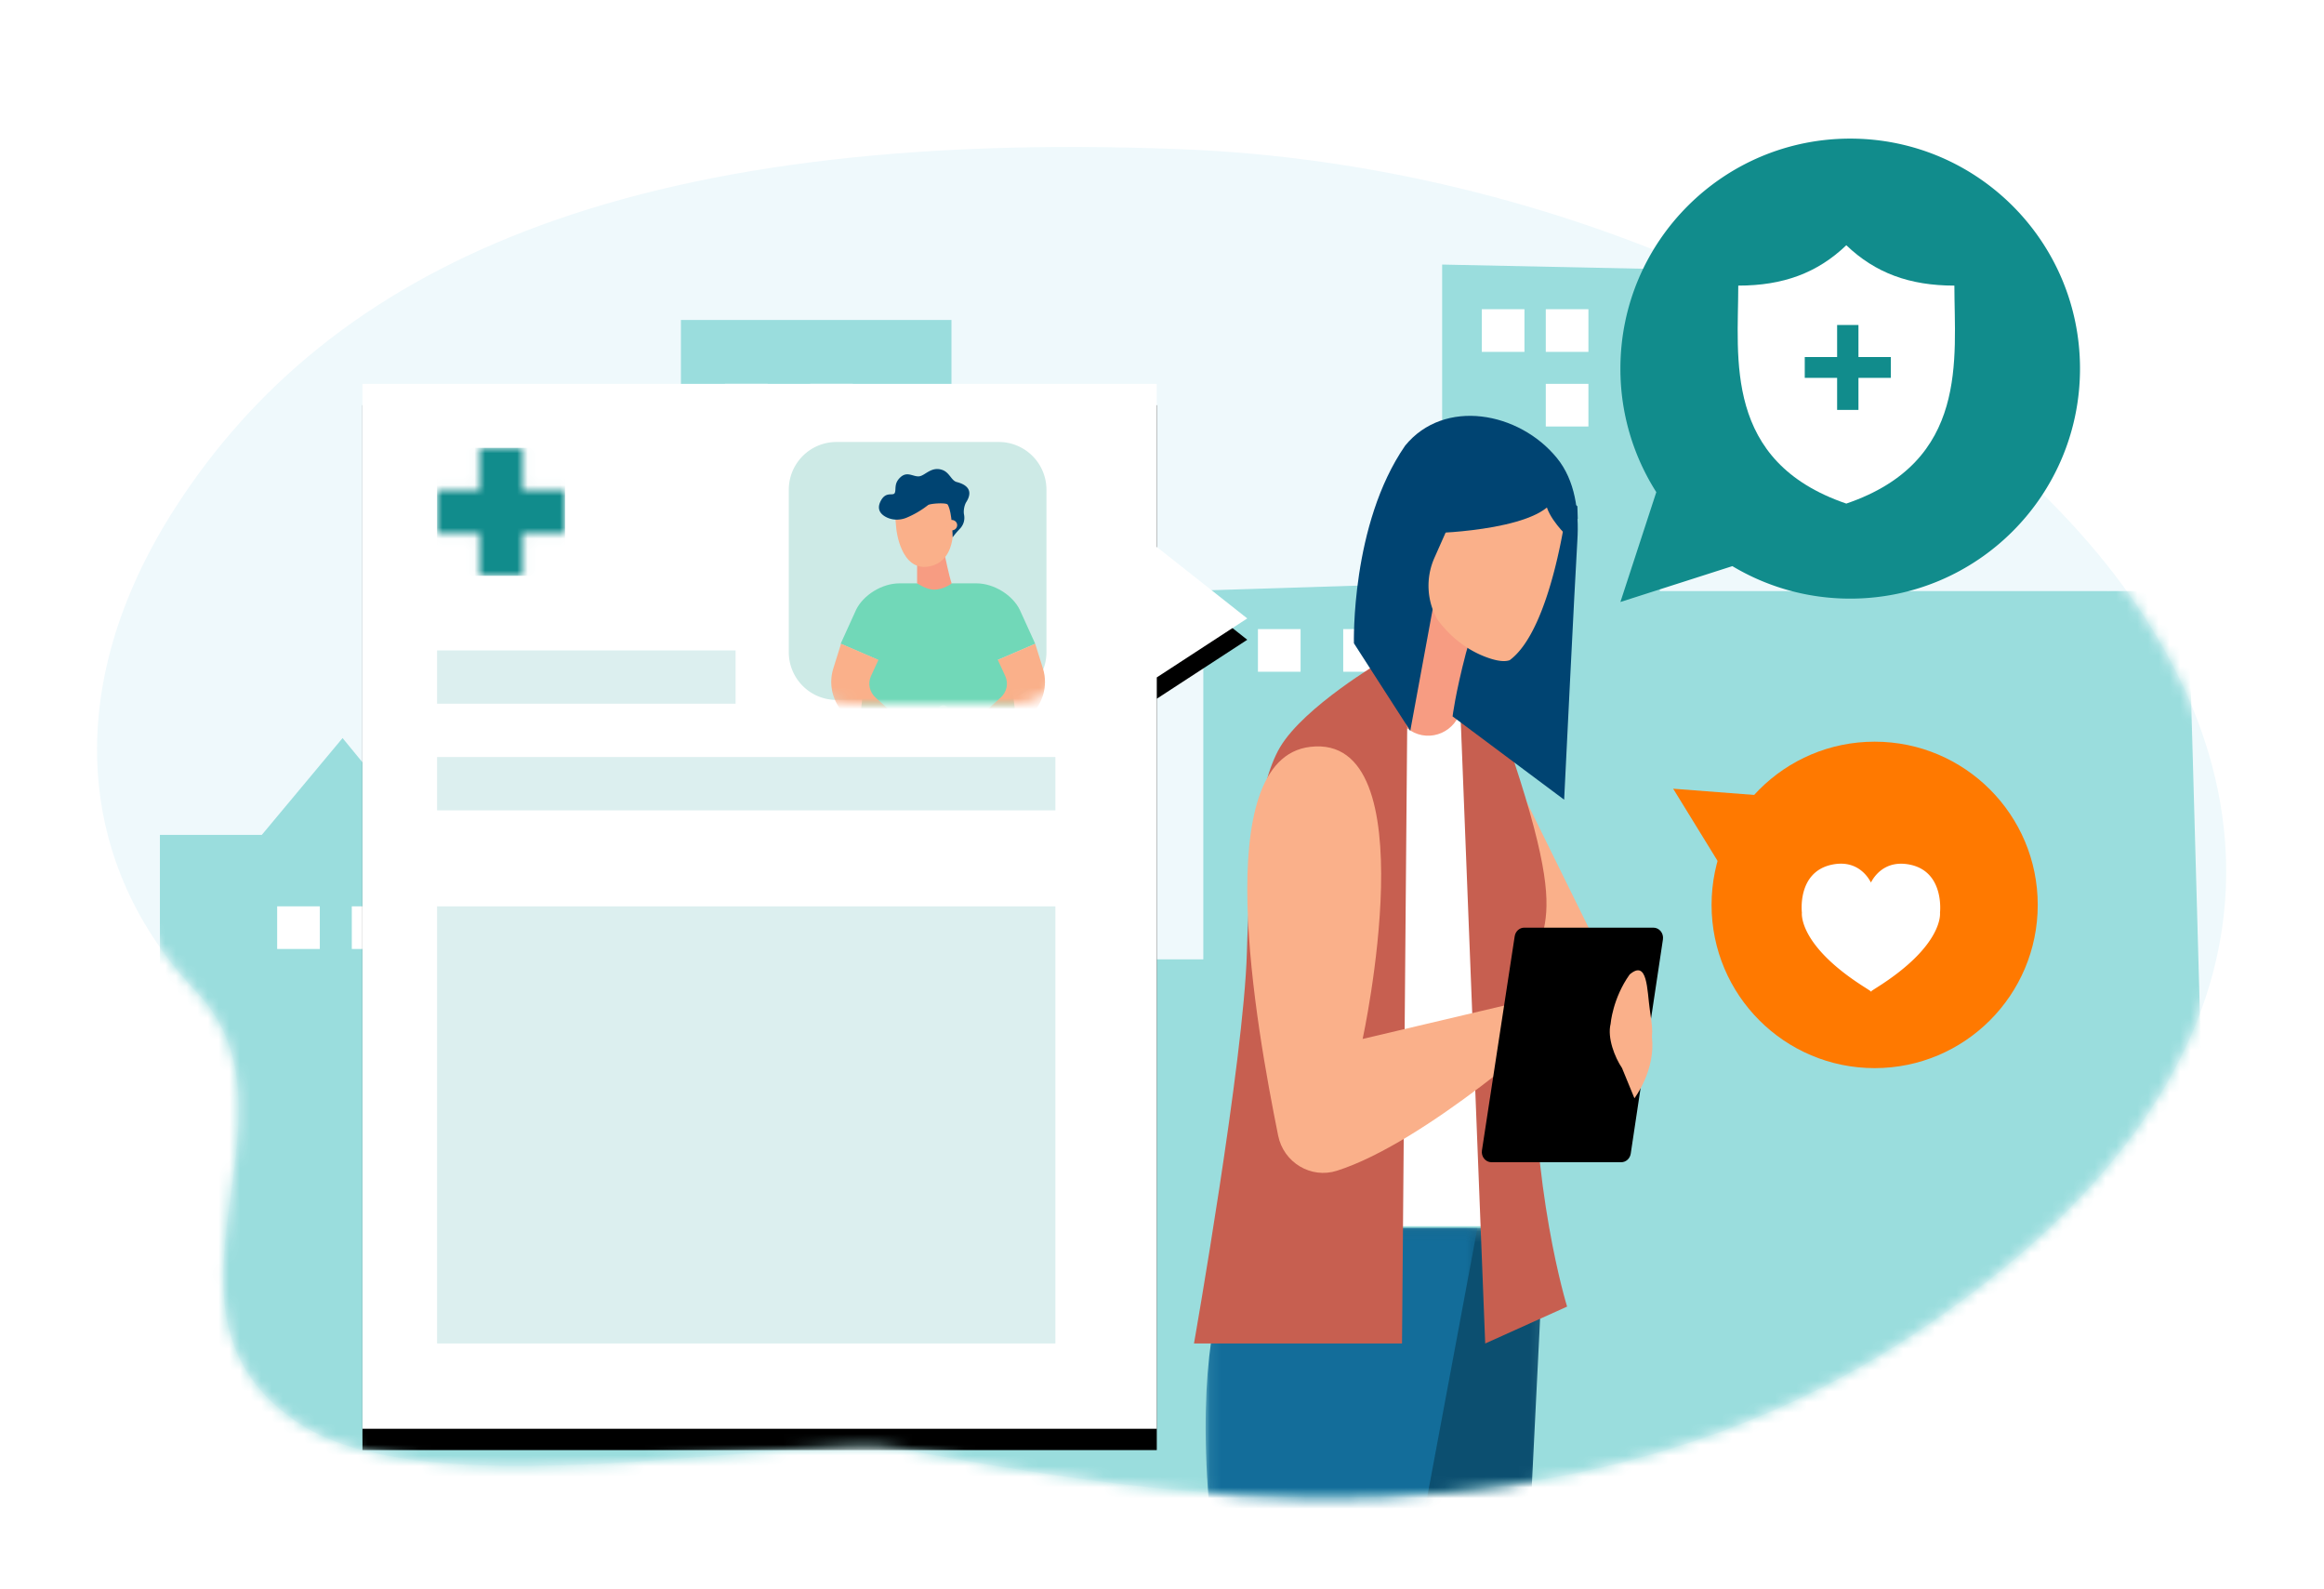 <svg xmlns="http://www.w3.org/2000/svg" xmlns:xlink="http://www.w3.org/1999/xlink" width="218" height="149" viewBox="0 0 218 149">
    <defs>
        <path id="a" d="M101.977 1c70.095 2.797 137.273 64 70.095 110.088-34.015 23.335-72.693 16.097-96.617 11.816-9.046-1.619-43.744 5.88-56.328-2.369C3.16 110.07 20.49 91.631 9.418 80-1.68 68.342-3.526 51.594 7.506 34.516 21.854 12.306 49.268-1.103 101.976 1z"/>
        <path id="c" d="M.122.159h20.77V32.86H.121z"/>
        <path id="e" d="M.094.159h25.494V32.86H.094z"/>
        <path id="h" d="M0 98h74.511V27.531L82.997 22l-8.486-6.704V0H0z"/>
        <filter id="g" width="116.9%" height="114.3%" x="-8.4%" y="-5.1%" filterUnits="objectBoundingBox">
            <feOffset dy="2" in="SourceAlpha" result="shadowOffsetOuter1"/>
            <feGaussianBlur in="shadowOffsetOuter1" result="shadowBlurOuter1" stdDeviation="2"/>
            <feColorMatrix in="shadowBlurOuter1" values="0 0 0 0 0.647 0 0 0 0 0.647 0 0 0 0 0.647 0 0 0 0.5 0"/>
        </filter>
        <path id="i" d="M3.98 0v3.98H0v4.04h3.98V12h4.04V8.02H12V3.98H8.02V0z"/>
        <path id="k" d="M4.64.013C2.103.013.05 1.999.05 4.449v15.093c0 2.45 2.054 4.436 4.59 4.436h15.615c2.535 0 4.59-1.986 4.59-4.436V4.449c0-2.45-2.055-4.436-4.59-4.436H4.639z"/>
        <path id="m" d="M4.64.013C2.103.013.05 1.999.05 4.449v15.093c0 2.45 2.054 4.436 4.59 4.436h15.615c2.535 0 4.59-1.986 4.59-4.436V4.449c0-2.45-2.055-4.436-4.59-4.436H4.639z"/>
        <path id="o" d="M4.64.013C2.103.013.05 1.999.05 4.449v15.093c0 2.45 2.054 4.436 4.59 4.436h15.615c2.535 0 4.59-1.986 4.59-4.436V4.449c0-2.45-2.055-4.436-4.59-4.436H4.639z"/>
        <path id="q" d="M4.64.013C2.103.013.05 1.999.05 4.449v15.093c0 2.45 2.054 4.436 4.59 4.436h15.615c2.535 0 4.59-1.986 4.59-4.436V4.449c0-2.45-2.055-4.436-4.59-4.436H4.639z"/>
        <path id="s" d="M4.64.013C2.103.013.05 1.999.05 4.449v15.093c0 2.45 2.054 4.436 4.59 4.436h15.615c2.535 0 4.59-1.986 4.59-4.436V4.449c0-2.45-2.055-4.436-4.59-4.436"/>
        <path id="u" d="M4.64.013C2.103.013.05 1.999.05 4.449v15.093c0 2.45 2.054 4.436 4.59 4.436h15.615c2.535 0 4.59-1.986 4.59-4.436V4.449c0-2.45-2.055-4.436-4.59-4.436H4.639z"/>
        <path id="w" d="M4.64.013C2.103.013.05 1.999.05 4.449v15.093c0 2.45 2.054 4.436 4.59 4.436h15.615c2.535 0 4.59-1.986 4.59-4.436V4.449c0-2.45-2.055-4.436-4.59-4.436H4.639z"/>
        <path id="y" d="M4.64.013C2.103.013.05 1.999.05 4.449v15.093c0 2.45 2.054 4.436 4.59 4.436h15.615c2.535 0 4.59-1.986 4.59-4.436V4.449c0-2.45-2.055-4.436-4.59-4.436H4.639z"/>
        <path id="A" d="M4.64.013C2.103.013.05 1.999.05 4.449v15.093c0 2.45 2.054 4.436 4.59 4.436h15.615c2.535 0 4.59-1.986 4.59-4.436V4.449c0-2.45-2.055-4.436-4.59-4.436"/>
        <path id="C" d="M4.64.013C2.103.013.05 1.999.05 4.449v15.093c0 2.45 2.054 4.436 4.59 4.436h15.615c2.535 0 4.59-1.986 4.59-4.436V4.449c0-2.45-2.055-4.436-4.59-4.436H4.639z"/>
    </defs>
    <g fill="none" fill-rule="evenodd">
        <g transform="translate(9 13)">
            <mask id="b" fill="#fff">
                <use xlink:href="#a"/>
            </mask>
            <use fill="#EFF9FC" xlink:href="#a"/>
            <g mask="url(#b)">
                <path fill="#9ADDDD" d="M6 155V65.298h9.56l7.574-9.079 7.451 9.08h10.157v-14.84h14.132V17.011h25.377v59.963h23.624v-34.6l22.404-.7V11.812l19.584.408.839 30.218h49.552l3.063 109.617z"/>
                <g fill="#FFF">
                    <path d="M59 23h4v4h-4zM67 23h4v4h-4zM59 30h4v4h-4zM67 30h4v4h-4zM59 37h4v4h-4zM67 37h4v4h-4z"/>
                </g>
                <g fill="#FFF">
                    <path d="M109 46h4v4h-4zM117 46h4v4h-4z"/>
                </g>
                <g fill="#FFF">
                    <path d="M130 16h4v4h-4zM136 16h4v4h-4zM136 23h4v4h-4z"/>
                </g>
                <path fill="#FFF" d="M43 54h4v10h-4z"/>
                <g fill="#FFF">
                    <path d="M17 72h4v4h-4zM24 72h4v4h-4z"/>
                </g>
            </g>
            <g mask="url(#b)">
                <path fill="#FAB08A" d="M133.368 60.5L141 76l-8.41-.437L132 60z"/>
                <path fill="#FFF" d="M120.74 54.01l7.254-.01L131 102h-13z"/>
                <g transform="translate(115 102)">
                    <mask id="d" fill="#fff">
                        <use xlink:href="#c"/>
                    </mask>
                    <path fill="#0C4F70" d="M.204.159s-1.24 7.236 5.89 42.803C.324 61.497 9.567 92.51 9.567 92.51h6.739L20.89.16H.204z" mask="url(#d)"/>
                </g>
                <path fill="#C75F50" d="M128 54l2.318 59 7.682-3.461s-3.461-11.076-3.133-26.462c-1.174-11.127 4.824-5.266-2.525-26.688C129.606 53.989 128 54 128 54"/>
                <path fill="#F79C82" d="M129 48.43l-.941 4.987c-.415 2.194-2.886 3.282-4.762 2.096L120 53.428 125.887 40 129 48.43z"/>
                <g transform="translate(104 102)">
                    <mask id="f" fill="#fff">
                        <use xlink:href="#e"/>
                    </mask>
                    <path fill="#136D9A" d="M4.632.159s-8.943 7.236-1.72 42.803c-5.847 18.535-.688 49.548-.688 49.548h6.127L25.588.16H4.632z" mask="url(#f)"/>
                </g>
                <path fill="#C75F50" d="M120.613 49s-7.28 4.269-9.541 8.08c-2.157 3.632-2.903 11.901-3.11 19.261C107.677 86.447 103 113 103 113h19.514L123 55.198 120.613 49z"/>
                <path fill="#004472" d="M135.69 33.334c-4.57-1.167-8.964 3.553-8.964 3.553l-3.437 18.654-5.286-8.21s-.302-11.154 4.808-18.54c3.659-4.473 10.682-3.189 14.232 1.161 1.727 2.116 2.087 5.037 1.92 7.725-.225 3.608-1.24 24.323-1.24 24.323l-10.466-7.812s.251-2.107 1.253-5.938c1.723-6.591 10.247-14.132 7.18-14.916"/>
                <path fill="#FAB08A" d="M130.39 48.622c.846.317 1.675.494 2.225.293 3.956-2.91 5.385-14.536 5.385-14.536L134.867 31l-6.239 1.392-3.074 6.924a6.46 6.46 0 0 0 .256 5.749c1.165 1.602 2.74 2.869 4.58 3.557"/>
                <path fill="#004472" d="M136.995 33.148c-.371 3.56-11.42 3.852-11.42 3.852L125 32.18l6.441-3.18 5.098 2.752s.515.801.456 1.396"/>
                <path fill="#004472" d="M136.084 33.555c-.532 1.256 1.64 3.445 1.64 3.445L139 35.65l-.035-1.17-1.26-.911s-1.088-1.27-1.621-.014"/>
                <path fill="#FAB08A" d="M113.904 57.044c-9.617 1.133-5.075 26.174-3.009 36.456.509 2.53 3.073 4.075 5.512 3.298C124.775 94.134 137 83.072 137 83.072l-1.938-2.462-16.24 3.827s6.231-28.707-4.918-27.393"/>
                <path fill="#000" d="M133.085 74.804l-3.073 20.087c-.09.581.336 1.109.894 1.109h12.168c.446 0 .826-.342.895-.807l3.02-20.086c.087-.582-.339-1.107-.896-1.107H133.98c-.444 0-.823.34-.894.804"/>
                <path fill="#FAB08A" d="M145.954 84.249c.07-.689.011-1.12-.195-2.547-.267-1.854-.197-4.759-1.891-3.311-1.601 2.245-1.787 4.632-1.787 4.632-.326 1.317.395 3.147 1.069 4.14L144.315 90s2.01-2.615 1.64-5.751"/>
            </g>
            <g mask="url(#b)">
                <g transform="translate(25 23)">
                    <use fill="#000" filter="url(#g)" xlink:href="#h"/>
                    <use fill="#FFF" xlink:href="#h"/>
                </g>
                <path fill="#FFF" d="M50.822 36.958H45.96v-4.87h-4.933v4.87h-4.861V41.9h4.86v4.87h4.934v-4.87h4.86z"/>
                <g transform="translate(32 29)">
                    <mask id="j" fill="#fff">
                        <use xlink:href="#i"/>
                    </mask>
                    <path fill="#118C8C" d="M0 12h12V0H0z" mask="url(#j)"/>
                </g>
                <path fill="#DCEFEF" d="M32 48h28v5H32zM32 58h58v5H32zM32 72h58v41H32z"/>
                <path fill="#CDEAE6" d="M84.687 52.644h-15.22a4.476 4.476 0 0 1-4.475-4.479V32.93a4.476 4.476 0 0 1 4.474-4.479h15.22a4.476 4.476 0 0 1 4.475 4.479v15.235a4.476 4.476 0 0 1-4.474 4.479"/>
                <g transform="translate(66 29)">
                    <mask id="l" fill="#fff">
                        <use xlink:href="#k"/>
                    </mask>
                    <path fill="#71D8B8" d="M19.722 20.57l-1.124-.683 3.508-1.512-1.452-3.195c-.672-1.363-2.406-2.468-4.062-2.47H9.37c-1.656.002-3.39 1.107-4.061 2.47l-1.452 3.195 3.508 1.512-1.124.683-.624 5.193 7.364-.112 7.364.112-.623-5.193z" mask="url(#l)"/>
                    <mask id="n" fill="#fff">
                        <use xlink:href="#m"/>
                    </mask>
                    <path fill="#FAB08A" d="M22.106 18.375l.723 2.312c.529 1.687-.035 3.498-1.46 4.692l-3.286 2.48-1.056-2.775 1.817-1.639c.597-.538.775-1.346.45-2.048l-.696-1.51 3.508-1.512z" mask="url(#n)"/>
                    <mask id="p" fill="#fff">
                        <use xlink:href="#o"/>
                    </mask>
                    <path fill="#FAB08A" d="M7.761 33.26l-2.926.384-.563-.598.285-1.084 2.813-.392z" mask="url(#p)"/>
                    <mask id="r" fill="#fff">
                        <use xlink:href="#q"/>
                    </mask>
                    <path fill="#FFF" d="M4.835 33.644l-3.683.44s-3.625.454-3.103-1.477c.505-1.864 3.759-1.037 3.759-1.037l3.027.354a1.44 1.44 0 0 0-.042 1.66l.042.06z" mask="url(#r)"/>
                    <mask id="t" fill="#fff">
                        <use xlink:href="#s"/>
                    </mask>
                    <path fill="#FFF" d="M-1.951 32.607c.204-.75.852-1.064 1.555-1.172v2.66c-.912-.1-1.837-.446-1.555-1.488" mask="url(#t)"/>
                    <mask id="v" fill="#fff">
                        <use xlink:href="#u"/>
                    </mask>
                    <path fill="#FAB08A" d="M3.893 18.375l-.724 2.312c-.529 1.687.036 3.498 1.46 4.692l3.286 2.48 1.056-2.775-1.817-1.639c-.597-.538-.774-1.346-.45-2.048l.697-1.51-3.508-1.512z" mask="url(#v)"/>
                    <mask id="x" fill="#fff">
                        <use xlink:href="#w"/>
                    </mask>
                    <path fill="#FAB08A" d="M18.516 33.472l2.975.172.563-.598-.286-1.084-2.812-.392z" mask="url(#x)"/>
                    <g>
                        <mask id="z" fill="#fff">
                            <use xlink:href="#y"/>
                        </mask>
                        <path fill="#FFF" d="M21.491 33.644l3.683.44s3.625.454 3.103-1.477c-.505-1.864-3.76-1.037-3.76-1.037l-3.026.354a1.44 1.44 0 0 1 .042 1.66l-.042.06z" mask="url(#z)"/>
                    </g>
                    <g>
                        <mask id="B" fill="#fff">
                            <use xlink:href="#A"/>
                        </mask>
                        <path fill="#FFF" d="M28.277 32.607c-.203-.75-.852-1.064-1.555-1.172v2.66c.912-.1 1.836-.446 1.555-1.488" mask="url(#B)"/>
                    </g>
                    <mask id="D" fill="#fff">
                        <use xlink:href="#C"/>
                    </mask>
                    <path fill="#C0ABC3" d="M7.415 29.073h12.14v-.585H7.414z" mask="url(#D)"/>
                    <path fill="#FFF" d="M12.999 24.623c0 .26.217.47.486.47.268 0 .485-.21.485-.47 0-.259-.217-.469-.485-.469a.478.478 0 0 0-.486.47" mask="url(#D)"/>
                    <path fill="#1C2C57" d="M28.244 26.907c2.425 4.175-22 6.737-22 6.737l-.414-1.86s19.423-10.026 22.414-4.877" mask="url(#D)"/>
                    <path fill="#004472" d="M-1.918 26.907c-2.06 4.354 22.203 6.965 22.203 6.965l.18-2.092S.518 21.758-1.918 26.907" mask="url(#D)"/>
                    <path fill="#F79C82" d="M14.26 12.696c-.225-.658-.633-2.61-.633-2.61l-2.599.49v2.13s.863.592 1.588.598c.793.006 1.672-.534 1.644-.608" mask="url(#D)"/>
                    <path fill="#FAB08A" d="M14.262 6.628l-.49-2.791-4.994.571.302 3.215s.386 3.979 3.045 3.506c2.876-.512 2.265-4.537 2.137-4.501" mask="url(#D)"/>
                    <path fill="#004472" d="M15.428 6.246c-.067-.338.027-.867.213-1.161.862-1.364-.443-1.76-.899-1.879-.503-.13-.663-.888-1.34-1.13-1.032-.369-1.614.525-2.174.594-.56.068-1.113-.51-1.763.088-.65.598-.372 1.155-.537 1.478-.165.322-.843-.218-1.335.79-.375.768.039 1.218.546 1.477.59.3 1.297.3 1.91.045a8.707 8.707 0 0 0 2.003-1.177c.194-.153 1.718-.254 1.845-.045.43.709.465 3.068.465 3.068l.053-.073c.19-.256.401-.495.622-.727.227-.237.521-.687.391-1.348" mask="url(#D)"/>
                    <path fill="#FAB08A" d="M14.786 7.253c0 .269-.226.488-.505.488a.497.497 0 0 1-.505-.488c0-.27.226-.488.505-.488s.505.218.505.488" mask="url(#D)"/>
                </g>
            </g>
        </g>
        <path fill="#118C8C" d="M162.503 53.095L152 56.458l3.368-10.304A21.481 21.481 0 0 1 152 34.57C152 22.658 161.651 13 173.556 13c11.905 0 21.556 9.658 21.556 21.571 0 11.914-9.65 21.571-21.556 21.571-4.04 0-7.82-1.112-11.053-3.047z"/>
        <path fill="#FFF" d="M183.328 26.786c0 6.782 1.425 16.498-10.137 20.443-11.56-3.945-10.135-13.661-10.135-20.443 4.198 0 7.415-1.182 10.135-3.786 2.72 2.604 5.938 3.786 10.137 3.786zm-5.962 6.698h-3.036V30.48h-2.001v3.005h-3.036v1.955h3.036v3.004h2.001V35.44h3.036v-1.955z"/>
        <g>
            <path fill="#FF7900" d="M160.552 84.867c0 8.454 6.849 15.308 15.297 15.308 8.45 0 15.298-6.854 15.298-15.308 0-8.455-6.849-15.309-15.298-15.309-8.448 0-15.297 6.854-15.297 15.309"/>
            <path fill="#FF7900" d="M166.277 89.132L156.95 73.97l16.877 1.296z"/>
            <path fill="#FFF" d="M171.838 81.093c2.34-.493 3.376 1.113 3.663 1.675.287-.562 1.322-2.155 3.664-1.675 3.267.67 2.814 4.507 2.814 4.507s.394 3.04-5.95 7.03c-.172.109-.33.213-.483.314v.054l-.005.002-.04-.026-.003.002a3.286 3.286 0 0 1-.041.004v-.036c-.153-.1-.31-.205-.482-.314-6.345-3.99-5.95-7.03-5.95-7.03s-.48-3.813 2.813-4.507"/>
        </g>
    </g>
</svg>
